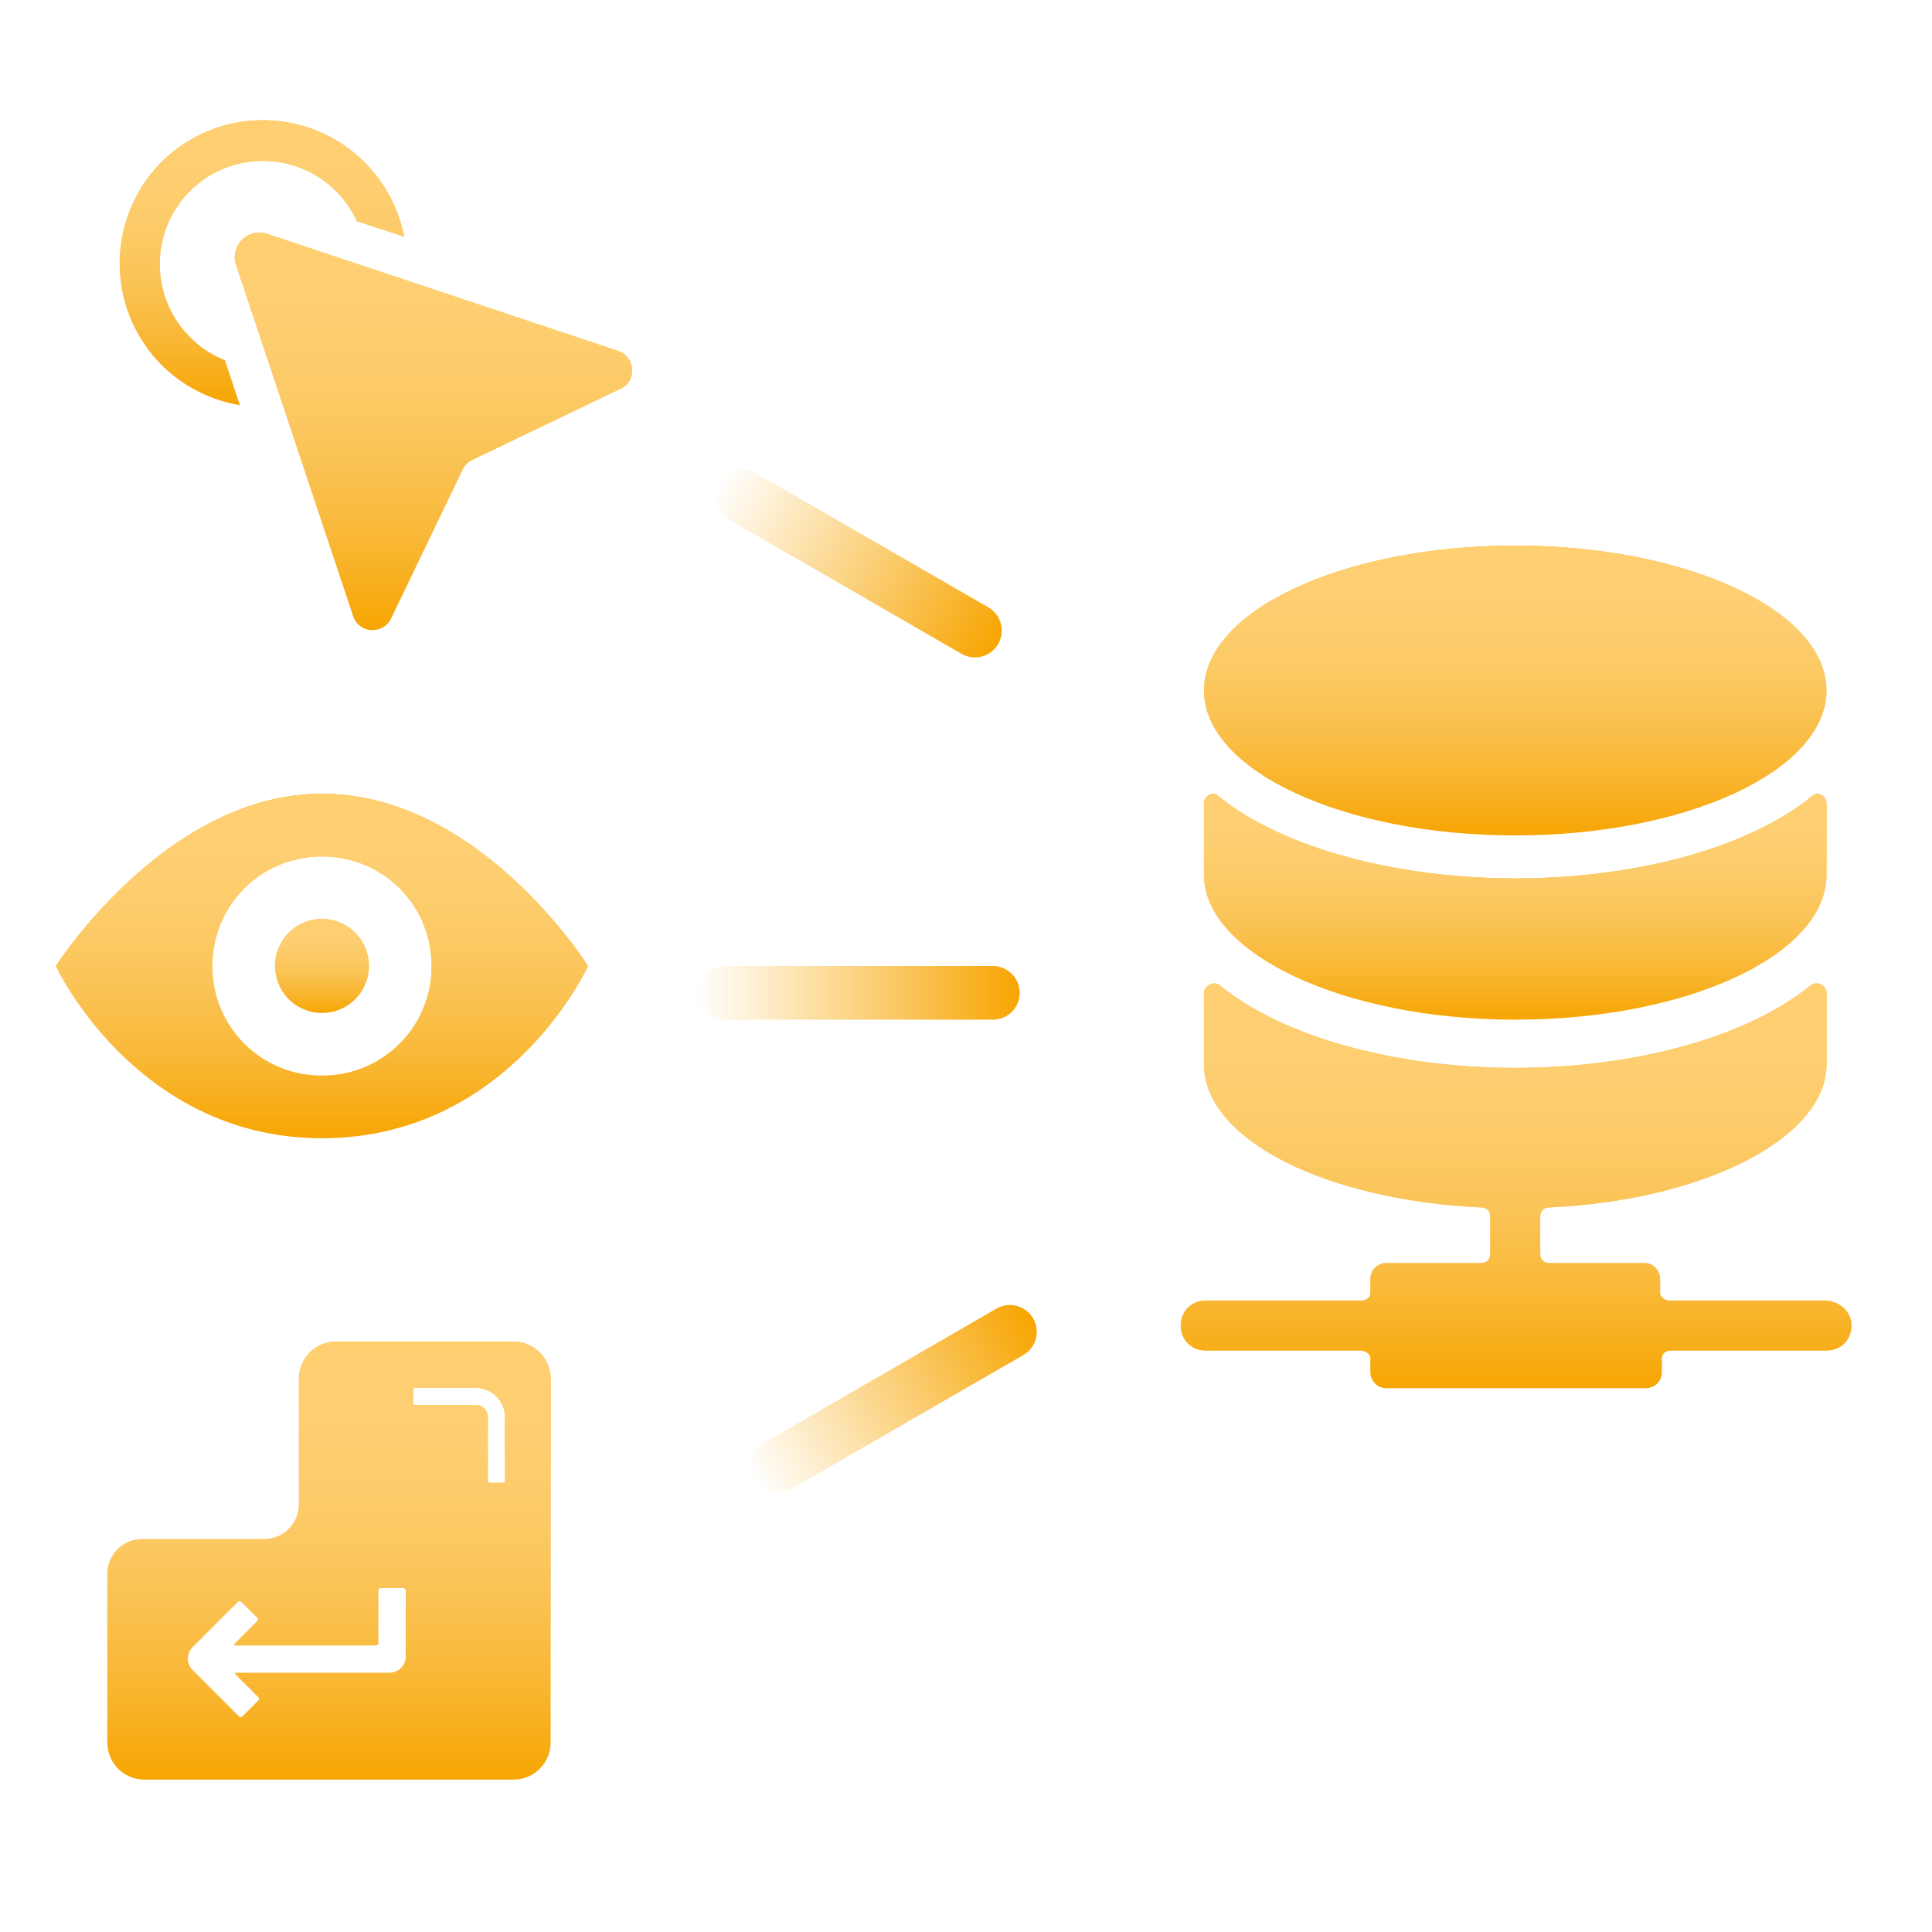 <svg width="36" height="36" fill="none" xmlns="http://www.w3.org/2000/svg"><path d="M6 14.791C3.083 14.791 1.04 18 1.04 18S2.529 21.209 6 21.209c3.5 0 4.958-3.209 4.958-3.209S8.946 14.791 6 14.791zm0 5.25A2.029 2.029 0 013.958 18c0-1.137.904-2.041 2.042-2.041 1.137 0 2.041.904 2.041 2.041A2.029 2.029 0 016 20.041z" fill="#F7A501"/><path d="M6 14.791C3.083 14.791 1.04 18 1.04 18S2.529 21.209 6 21.209c3.5 0 4.958-3.209 4.958-3.209S8.946 14.791 6 14.791zm0 5.25A2.029 2.029 0 013.958 18c0-1.137.904-2.041 2.042-2.041 1.137 0 2.041.904 2.041 2.041A2.029 2.029 0 016 20.041z" fill="url(#paint0_linear)"/><path d="M6.875 18a.875.875 0 11-1.75 0 .875.875 0 011.75 0z" fill="#F7A501"/><path d="M6.875 18a.875.875 0 11-1.75 0 .875.875 0 011.75 0z" fill="url(#paint1_linear)"/><path d="M9.57 25H6.26c-.38 0-.69.31-.69.69v2.34c0 .36-.29.65-.65.65H2.65a.65.65 0 00-.65.66v3.13c0 .38.31.69.69.69h6.88c.38 0 .69-.31.69-.69v-6.78c0-.38-.31-.69-.69-.69zm-2.01 5.87c0 .17-.14.3-.31.3H4.4c-.02 0-.03.02-.01.03l.42.42c.02.02.02.05 0 .07l-.29.29c-.02.02-.05.02-.07 0l-.86-.86a.302.302 0 010-.43l.84-.84c.02-.02.05-.02.07 0l.29.29c.02.02.02.05 0 .07l-.42.42c-.01.01 0 .03.01.03H7c.03 0 .05-.02.05-.05v-.97c0-.03.02-.05.05-.05h.41c.03 0 .05.02.05.05v1.23zm1.85-3.27c0 .02-.01.03-.03.03h-.26c-.02 0-.03-.01-.03-.03v-1.19c0-.13-.1-.23-.23-.23H7.73c-.02 0-.03-.01-.03-.03v-.26c0-.02.01-.03.03-.03h1.13c.3 0 .55.24.55.55v1.19z" fill="#F7A501"/><path d="M9.57 25H6.26c-.38 0-.69.31-.69.69v2.34c0 .36-.29.65-.65.65H2.65a.65.65 0 00-.65.66v3.13c0 .38.31.69.69.69h6.88c.38 0 .69-.31.69-.69v-6.78c0-.38-.31-.69-.69-.69zm-2.01 5.87c0 .17-.14.3-.31.3H4.4c-.02 0-.03.02-.01.03l.42.42c.02.02.02.05 0 .07l-.29.29c-.02.02-.05.02-.07 0l-.86-.86a.302.302 0 010-.43l.84-.84c.02-.02.05-.02.07 0l.29.29c.02.02.02.05 0 .07l-.42.42c-.01.01 0 .03.01.03H7c.03 0 .05-.02.05-.05v-.97c0-.03.02-.05.05-.05h.41c.03 0 .05.02.05.05v1.23zm1.85-3.27c0 .02-.01.03-.03.03h-.26c-.02 0-.03-.01-.03-.03v-1.19c0-.13-.1-.23-.23-.23H7.73c-.02 0-.03-.01-.03-.03v-.26c0-.02.01-.03.03-.03h1.13c.3 0 .55.24.55.55v1.19z" fill="url(#paint2_linear)"/><path fill-rule="evenodd" clip-rule="evenodd" d="M19 18.5a.5.5 0 01-.5.5h-5a.5.5 0 010-1h5a.5.5 0 01.5.5z" fill="url(#paint3_linear)"/><path fill-rule="evenodd" clip-rule="evenodd" d="M18.599 12a.5.5 0 01-.683.183l-4.33-2.5a.5.5 0 01.5-.866l4.33 2.5a.5.5 0 01.183.683z" fill="url(#paint4_linear)"/><path fill-rule="evenodd" clip-rule="evenodd" d="M19.25 24.567a.5.5 0 00-.682-.183l-4.33 2.5a.5.5 0 00.5.866l4.33-2.5a.5.5 0 00.183-.683z" fill="url(#paint5_linear)"/><path d="M4.19 6.71a1.84 1.84 0 01-.65-.43c-.75-.75-.75-1.97 0-2.72a1.925 1.925 0 013.11.56l.88.29a2.68 2.68 0 00-4.52-1.39 2.68 2.68 0 000 3.78c.41.41.93.66 1.46.75l-.28-.84z" fill="#F7A501"/><path d="M4.19 6.71a1.84 1.84 0 01-.65-.43c-.75-.75-.75-1.97 0-2.72a1.925 1.925 0 013.11.56l.88.29a2.68 2.68 0 00-4.52-1.39 2.68 2.68 0 000 3.78c.41.41.93.66 1.46.75l-.28-.84z" fill="url(#paint6_linear)"/><path d="M11.52 6.54L4.98 4.36a.45.45 0 00-.47.11c-.12.12-.17.31-.11.47l2.18 6.54c.11.33.56.35.71.04l1.33-2.77c.04-.08.1-.14.18-.18l2.77-1.33c.3-.14.27-.59-.05-.7z" fill="#F7A501"/><path d="M11.52 6.54L4.98 4.36a.45.45 0 00-.47.11c-.12.12-.17.31-.11.47l2.18 6.54c.11.33.56.35.71.04l1.33-2.77c.04-.08.1-.14.18-.18l2.77-1.33c.3-.14.27-.59-.05-.7z" fill="url(#paint7_linear)"/><path d="M28.234 19c3.2 0 5.8-1.2 5.8-2.7V14.967c0-.133-.167-.233-.267-.133-1.233 1-3.367 1.533-5.533 1.533-2.134 0-4.3-.533-5.534-1.533-.1-.1-.266 0-.266.133V16.3c0 1.467 2.6 2.7 5.8 2.7z" fill="#F7A501"/><path d="M28.234 19c3.2 0 5.8-1.2 5.8-2.7V14.967c0-.133-.167-.233-.267-.133-1.233 1-3.367 1.533-5.533 1.533-2.134 0-4.3-.533-5.534-1.533-.1-.1-.266 0-.266.133V16.3c0 1.467 2.6 2.7 5.8 2.7z" fill="url(#paint8_linear)"/><path d="M34.034 12.867c0 1.491-2.597 2.7-5.8 2.7-3.204 0-5.8-1.209-5.8-2.7s2.596-2.7 5.8-2.7c3.203 0 5.8 1.209 5.8 2.7z" fill="#F7A501"/><path d="M34.034 12.867c0 1.491-2.597 2.7-5.8 2.7-3.204 0-5.8-1.209-5.8-2.7s2.596-2.7 5.8-2.7c3.203 0 5.8 1.209 5.8 2.7z" fill="url(#paint9_linear)"/><path d="M34 24.233h-2.9c-.066 0-.166-.067-.166-.133v-.267c0-.167-.133-.3-.3-.3h-1.767c-.1 0-.167-.067-.167-.167v-.7c0-.1.067-.167.167-.167 2.9-.133 5.167-1.3 5.167-2.666v-1.334c0-.133-.167-.233-.3-.133-1.233 1-3.367 1.533-5.5 1.533s-4.267-.533-5.5-1.533c-.1-.1-.3 0-.3.133v1.334c0 1.4 2.267 2.533 5.167 2.666.1 0 .166.067.166.167v.7c0 .1-.066.167-.166.167h-1.767c-.167 0-.3.133-.3.3v.267c0 .067-.067.133-.167.133h-2.9c-.267 0-.467.2-.467.467s.2.467.467.467h2.9c.067 0 .167.067.167.133v.267c0 .167.133.3.3.3h4.833c.167 0 .3-.133.3-.3V25.3c0-.067.067-.133.167-.133h2.9c.267 0 .467-.2.467-.467s-.234-.467-.5-.467z" fill="#F7A501"/><path d="M34 24.233h-2.9c-.066 0-.166-.067-.166-.133v-.267c0-.167-.133-.3-.3-.3h-1.767c-.1 0-.167-.067-.167-.167v-.7c0-.1.067-.167.167-.167 2.9-.133 5.167-1.3 5.167-2.666v-1.334c0-.133-.167-.233-.3-.133-1.233 1-3.367 1.533-5.5 1.533s-4.267-.533-5.5-1.533c-.1-.1-.3 0-.3.133v1.334c0 1.4 2.267 2.533 5.167 2.666.1 0 .166.067.166.167v.7c0 .1-.066.167-.166.167h-1.767c-.167 0-.3.133-.3.3v.267c0 .067-.067.133-.167.133h-2.9c-.267 0-.467.2-.467.467s.2.467.467.467h2.9c.067 0 .167.067.167.133v.267c0 .167.133.3.3.3h4.833c.167 0 .3-.133.3-.3V25.3c0-.067.067-.133.167-.133h2.9c.267 0 .467-.2.467-.467s-.234-.467-.5-.467z" fill="url(#paint10_linear)"/><defs><linearGradient id="paint0_linear" x1="6" y1="14.791" x2="6" y2="21.209" gradientUnits="userSpaceOnUse"><stop stop-color="#FFCF70"/><stop offset="1" stop-color="#fff" stop-opacity="0"/></linearGradient><linearGradient id="paint1_linear" x1="6" y1="17.125" x2="6" y2="18.875" gradientUnits="userSpaceOnUse"><stop stop-color="#FFCF70"/><stop offset="1" stop-color="#fff" stop-opacity="0"/></linearGradient><linearGradient id="paint2_linear" x1="6.13" y1="25" x2="6.13" y2="33.16" gradientUnits="userSpaceOnUse"><stop stop-color="#FFCF70"/><stop offset="1" stop-color="#fff" stop-opacity="0"/></linearGradient><linearGradient id="paint3_linear" x1="13" y1="19.5" x2="19" y2="19.5" gradientUnits="userSpaceOnUse"><stop stop-color="#F7A501" stop-opacity="0"/><stop offset="1" stop-color="#F7A501"/></linearGradient><linearGradient id="paint4_linear" x1="12.902" y1="9.866" x2="18.099" y2="12.866" gradientUnits="userSpaceOnUse"><stop stop-color="#F7A501" stop-opacity="0"/><stop offset="1" stop-color="#F7A501"/></linearGradient><linearGradient id="paint5_linear" x1="13.555" y1="26.701" x2="18.751" y2="23.701" gradientUnits="userSpaceOnUse"><stop stop-color="#F7A501" stop-opacity="0"/><stop offset="1" stop-color="#F7A501"/></linearGradient><linearGradient id="paint6_linear" x1="4.88" y1="2.241" x2="4.88" y2="7.551" gradientUnits="userSpaceOnUse"><stop stop-color="#FFCF70"/><stop offset="1" stop-color="#fff" stop-opacity="0"/></linearGradient><linearGradient id="paint7_linear" x1="8.077" y1="4.334" x2="8.077" y2="11.74" gradientUnits="userSpaceOnUse"><stop stop-color="#FFCF70"/><stop offset="1" stop-color="#fff" stop-opacity="0"/></linearGradient><linearGradient id="paint8_linear" x1="28.234" y1="14.793" x2="28.234" y2="19" gradientUnits="userSpaceOnUse"><stop stop-color="#FFCF70"/><stop offset="1" stop-color="#fff" stop-opacity="0"/></linearGradient><linearGradient id="paint9_linear" x1="28.234" y1="10.167" x2="28.234" y2="15.567" gradientUnits="userSpaceOnUse"><stop stop-color="#FFCF70"/><stop offset="1" stop-color="#fff" stop-opacity="0"/></linearGradient><linearGradient id="paint10_linear" x1="28.25" y1="18.326" x2="28.25" y2="25.867" gradientUnits="userSpaceOnUse"><stop stop-color="#FFCF70"/><stop offset="1" stop-color="#fff" stop-opacity="0"/></linearGradient></defs></svg>